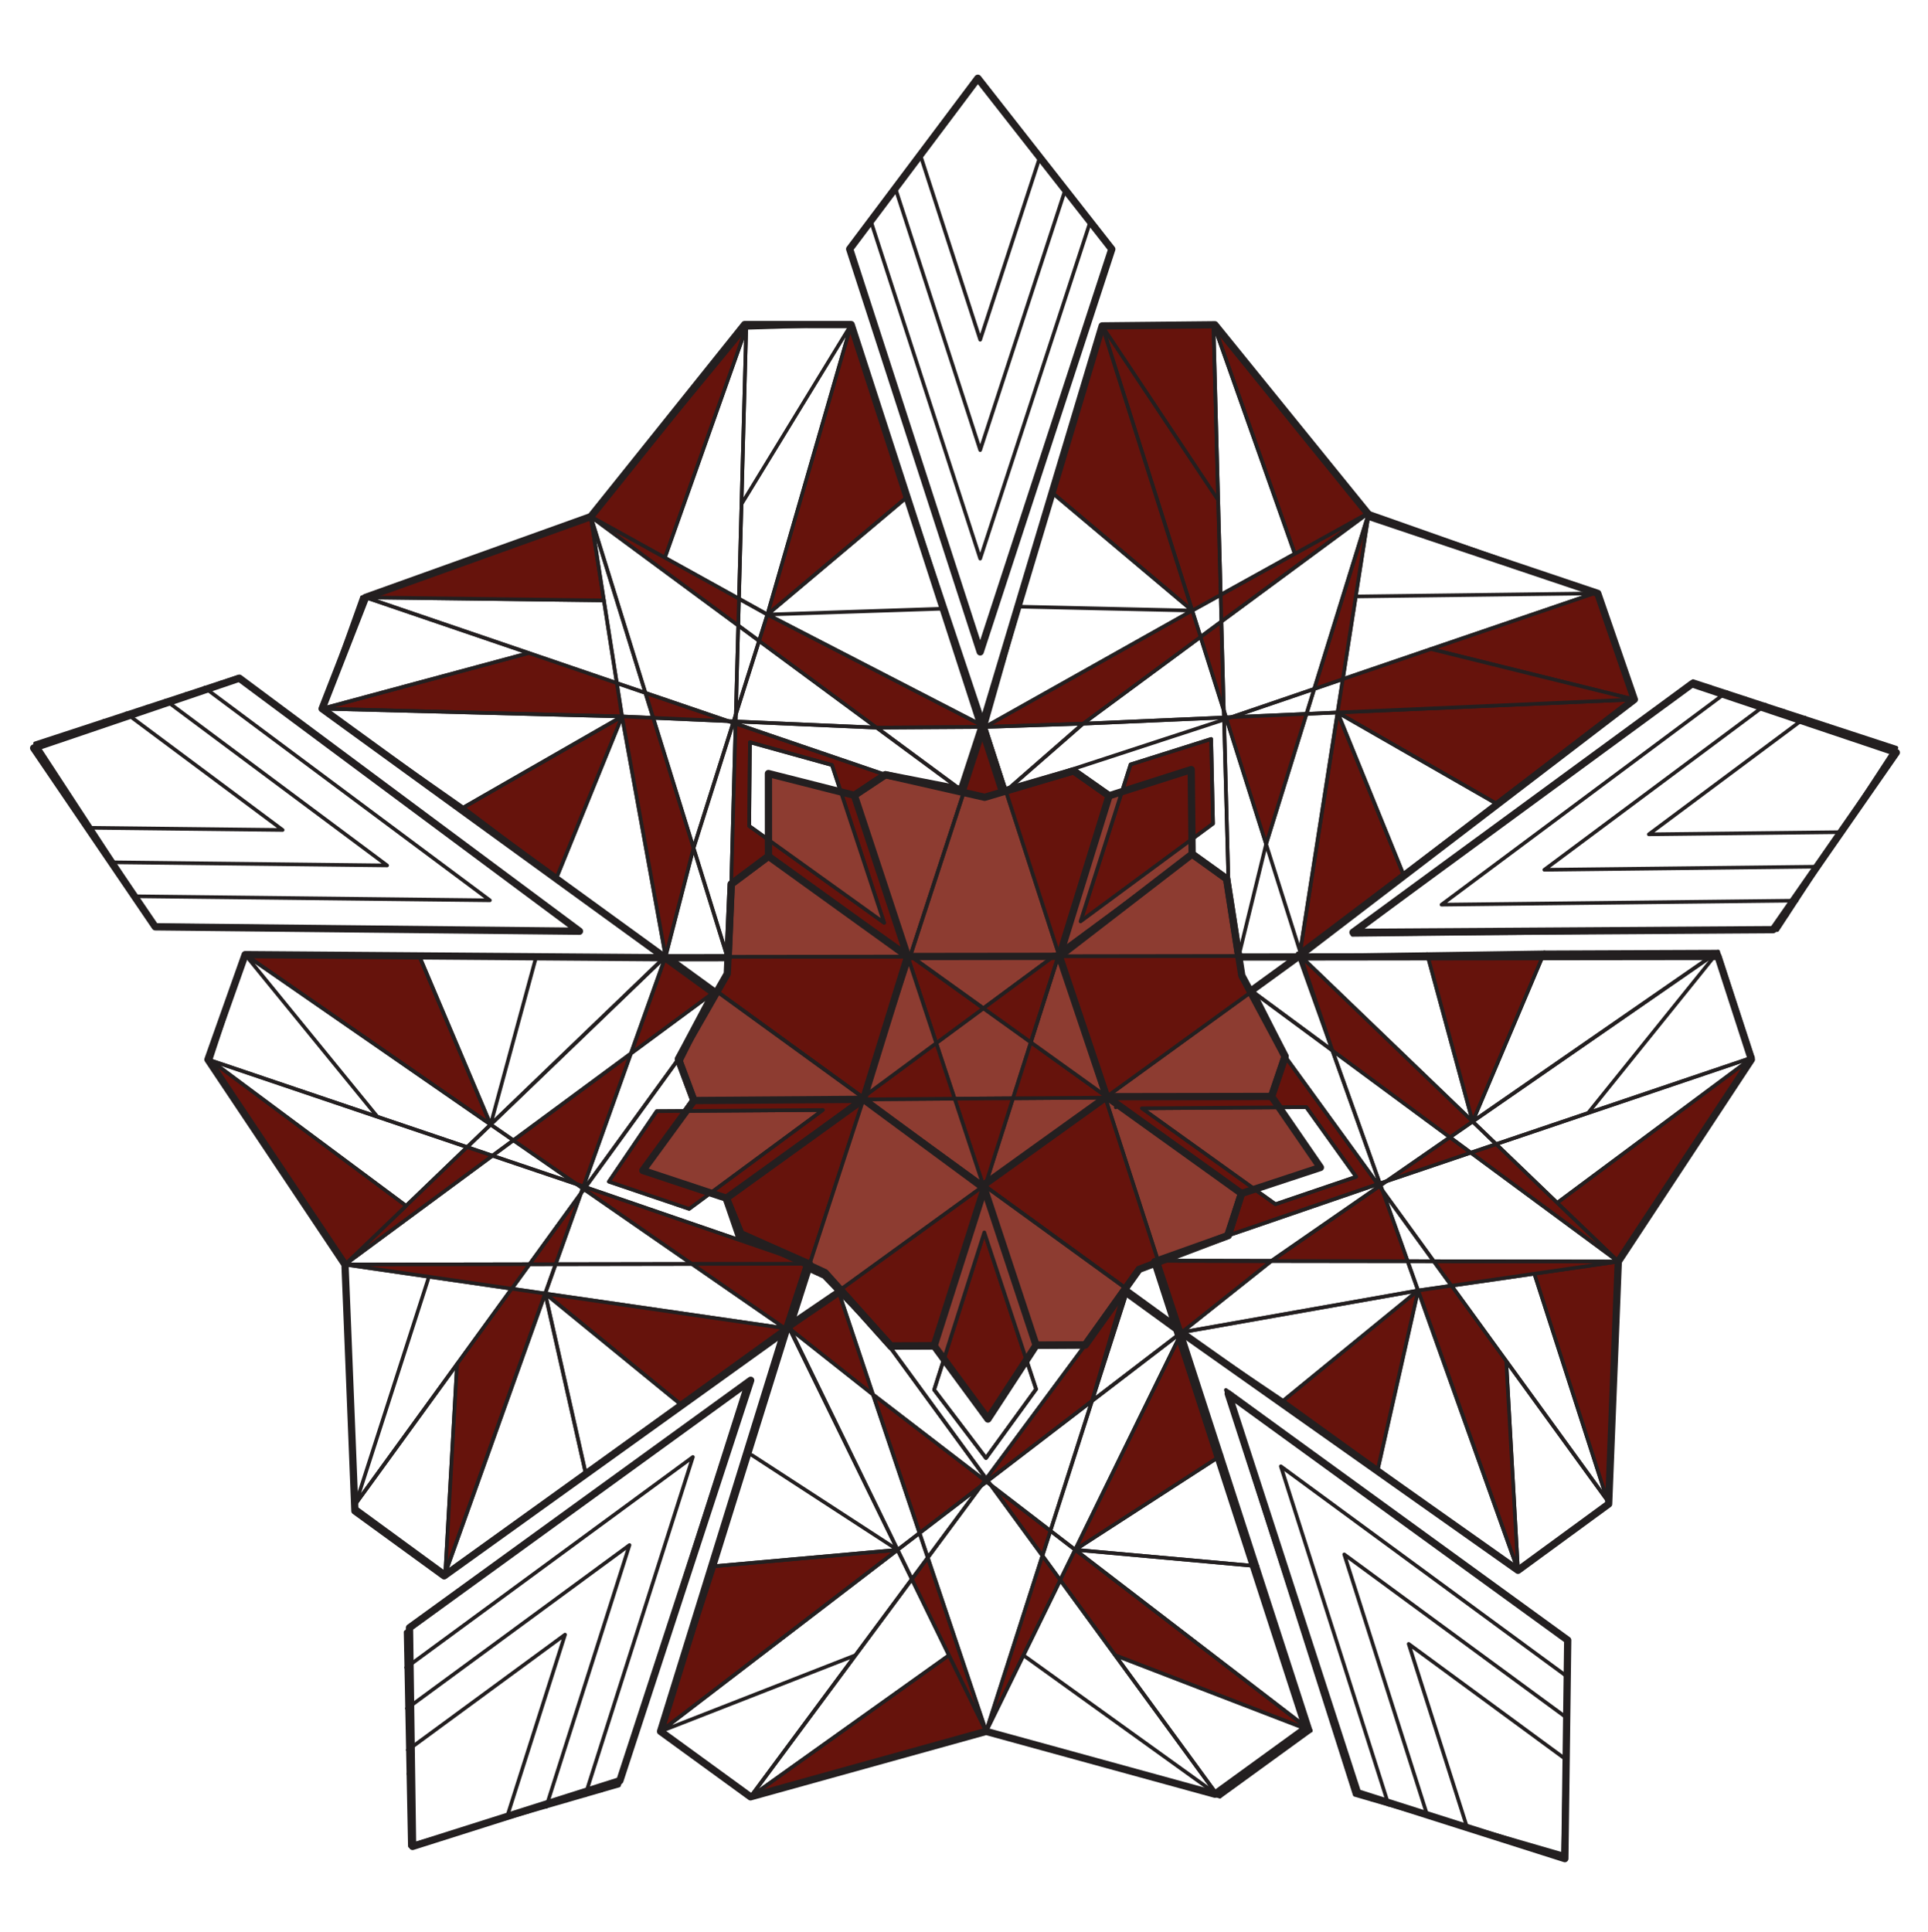 <svg id="Layer_1" data-name="Layer 1" xmlns="http://www.w3.org/2000/svg" viewBox="0 0 530.68 531.69"><defs><style>.cls-1{fill:#7d3a2a;}.cls-1,.cls-2,.cls-3,.cls-4,.cls-5{stroke:#231f20;stroke-linecap:round;stroke-linejoin:round;}.cls-2,.cls-5{fill:none;}.cls-3{fill:#8d3c31;}.cls-4{fill:#66130c;}.cls-5{stroke-width:2px;}</style></defs><polygon class="cls-1" points="304.21 302.1 278.83 302.28 304.21 302.1 304.21 302.1"/><rect class="cls-2" x="318.81" y="346.99" height="0.35"/><polygon class="cls-2" points="341.69 328.46 341.15 328.63 337.39 340.06 318.74 346.94 318.76 347 338.05 340.05 341.73 328.48 341.69 328.46"/><rect class="cls-2" x="318.75" y="346.93" height="0.07" transform="translate(-91.42 115.13) rotate(-17.95)"/><polygon class="cls-2" points="318.56 347 318.69 347.4 318.87 347.33 318.76 347 318.56 347"/><polygon class="cls-2" points="304.22 302.12 318.74 346.94 318.74 346.94 304.22 302.12"/><polygon class="cls-3" points="278.83 302.28 271.27 326.01 304.22 302.12 304.21 302.1 278.83 302.28"/><polygon class="cls-2" points="304.21 302.1 304.22 302.12 304.25 302.1 304.21 302.1"/><polygon class="cls-3" points="337.39 340.06 341.15 328.63 341.69 328.46 304.95 302.09 304.25 302.1 304.25 302.1 304.22 302.12 318.74 346.94 337.39 340.06"/><polygon class="cls-2" points="318.74 346.94 318.56 347 318.76 347 318.74 346.94"/><polygon class="cls-4" points="350.22 301.77 349.99 301.77 349.92 301.97 351.89 304.78 359.56 304.72 373.29 323.88 351.06 331.43 345.28 327.28 341.69 328.46 341.73 328.48 338.05 340.05 379.24 325.91 353.72 290.77 350.22 301.77"/><polygon class="cls-2" points="344.63 272.82 343.85 272.24 344.3 273.06 344.63 272.82"/><polygon class="cls-2" points="343.85 272.24 343.79 272.2 344.26 273.09 344.3 273.06 343.85 272.24"/><rect class="cls-2" x="344.26" y="273.08" width="0.04"/><rect class="cls-2" x="344.26" y="272.94" width="0.41" transform="translate(-94.64 254.61) rotate(-36)"/><polygon class="cls-2" points="344.3 273.06 353.81 290.48 353.72 290.77 379.24 325.91 379.8 325.72 366.74 289.13 344.63 272.82 344.3 273.06"/><polygon class="cls-2" points="357.56 263.45 344.63 272.82 344.63 272.82 357.56 263.45"/><polygon class="cls-2" points="366.74 289.13 357.56 263.45 344.63 272.82 366.74 289.13"/><rect class="cls-2" x="299.94" y="287.46" width="48.99" transform="translate(-108.24 313.61) rotate(-45)"/><polygon class="cls-2" points="345.28 327.28 351.06 331.43 373.29 323.88 359.56 304.72 351.89 304.78 363.44 321.32 345.28 327.28"/><polygon class="cls-3" points="270.69 277.51 257.7 287.1 262.76 302.39 278.83 302.28 283.74 286.87 270.69 277.51"/><polygon class="cls-2" points="271.13 326.45 270.89 326.28 270.7 326.42 270.92 327.09 271.13 326.45"/><polygon class="cls-3" points="345.28 327.28 363.44 321.32 351.89 304.78 314.28 305.04 345.28 327.28"/><rect class="cls-2" x="237.43" y="301.85" width="0.59"/><polygon class="cls-2" points="237.49 302.03 237.78 302.24 237.96 301.68 237.49 302.03"/><polygon class="cls-4" points="341.69 328.46 345.28 327.28 314.28 305.04 351.89 304.78 349.92 301.97 349.99 301.77 304.95 302.09 341.69 328.46"/><rect class="cls-2" x="237.49" y="302.03" transform="translate(-140.39 371.52) rotate(-62.24)"/><polygon class="cls-2" points="237.49 302.03 237.78 302.24 237.49 302.03 237.49 302.03"/><polygon class="cls-4" points="303.99 301.4 283.74 286.87 278.83 302.28 304.21 302.1 303.99 301.4"/><polygon class="cls-2" points="304.21 302.1 304.25 302.1 304.21 302.1 304.21 302.1"/><polygon class="cls-2" points="304.6 301.84 304.6 301.84 304.27 302.08 304.6 301.84"/><polygon class="cls-2" points="304.25 302.1 304.95 302.09 304.6 301.84 304.27 302.08 304.25 302.1"/><polygon class="cls-2" points="304.25 302.1 304.25 302.1 304.27 302.08 304.6 301.84 303.99 301.4 304.21 302.1 304.25 302.1"/><polygon class="cls-2" points="353.72 290.77 353.81 290.48 344.3 273.06 344.26 273.09 353.64 290.66 353.72 290.77"/><polygon class="cls-2" points="304.6 301.84 304.6 301.84 304.95 302.09 304.6 301.84"/><polygon class="cls-2" points="349.99 301.77 350.22 301.77 353.72 290.77 353.64 290.66 349.99 301.77"/><polygon class="cls-3" points="349.99 301.77 353.64 290.66 344.26 273.09 304.6 301.84 304.95 302.09 349.99 301.77"/><polygon class="cls-2" points="303.99 301.4 303.99 301.4 283.74 286.87 303.99 301.4"/><polygon class="cls-2" points="197.06 272.68 187.41 292.06 197.06 272.68 197.06 272.68"/><polygon class="cls-2" points="200.42 263.32 200.2 263.32 200.2 263.36 198.05 263.32 184.19 263.34 197.06 272.68 200.19 268 200.42 263.32"/><polygon class="cls-4" points="237.49 302.03 237.96 301.68 250.17 264.31 249.82 263.26 216.19 263.3 200.42 263.32 200.19 268 197.06 272.68 197.06 272.68 237.49 302.03"/><polygon class="cls-2" points="237.49 302.03 236.75 302.57 237.49 302.03 237.49 302.03"/><polygon class="cls-3" points="197.06 272.68 187.41 292.06 191 302.9 236.75 302.57 237.49 302.03 197.06 272.68"/><polygon class="cls-2" points="201.28 243.32 202.47 199.16 201.81 198.94 190.9 233.4 200.19 263.32 200.2 263.32 201.28 243.32"/><polygon class="cls-2" points="200.19 263.32 198.05 263.32 200.2 263.36 200.19 263.32"/><polygon class="cls-2" points="200.47 198.48 179.79 197.57 190.9 233.4 201.81 198.94 200.47 198.48"/><polygon class="cls-2" points="200.2 263.32 200.19 263.32 200.2 263.36 200.2 263.32"/><polygon class="cls-2" points="237.67 302.57 237.67 302.57 237.67 302.57 237.67 302.57"/><rect class="cls-2" x="304.6" y="301.84"/><polygon class="cls-2" points="238.22 302.57 238.23 302.57 262.76 302.39 238.22 302.57"/><polygon class="cls-4" points="271.27 326.01 278.83 302.28 262.76 302.39 270.58 326.05 270.89 326.28 271.27 326.01"/><polygon class="cls-2" points="270.58 326.05 270.7 326.42 270.89 326.28 270.58 326.05"/><polygon class="cls-2" points="201.93 198.54 200.47 198.48 201.81 198.94 201.93 198.54"/><polygon class="cls-2" points="236.75 302.57 237.67 302.57 237.67 302.57 236.75 302.57"/><polygon class="cls-2" points="237.78 302.24 237.49 302.03 236.75 302.57 237.67 302.57 237.78 302.24"/><rect class="cls-2" x="237.67" y="302.57" width="0.56"/><polygon class="cls-3" points="238.23 302.57 270.58 326.05 262.76 302.39 238.23 302.57"/><polygon class="cls-2" points="291.28 263.21 291.44 262.69 291.28 263.21 291.28 263.21"/><polygon class="cls-2" points="291.61 263.21 291.44 262.69 291.28 263.21 291.61 263.21"/><polygon class="cls-2" points="202.47 199.16 202.49 198.57 201.93 198.54 201.81 198.94 202.47 199.16"/><polygon class="cls-2" points="291.44 262.69 291.66 262.01 291.44 262.69 291.44 262.69"/><rect class="cls-2" x="304.29" y="301.25" height="0.75" transform="translate(-98.56 447.5) rotate(-64.65)"/><polygon class="cls-2" points="291.4 262.57 291.44 262.69 291.66 262.01 291.31 262.27 291.4 262.57"/><polygon class="cls-2" points="257.7 287.1 237.96 301.68 237.96 301.68 257.7 287.1"/><polygon class="cls-3" points="283.74 286.87 303.99 301.4 291.61 263.21 291.28 263.21 283.74 286.87"/><polygon class="cls-2" points="291.31 262.27 290.04 263.21 291.28 263.21 291.44 262.69 291.4 262.57 291.31 262.27"/><polygon class="cls-4" points="201.28 243.32 200.2 263.32 200.42 263.32 201.28 243.32 211.52 235.67 211.52 231.13 206.22 227.33 206.42 204.29 229 210.56 231.44 217.96 235.16 218.9 243.7 213.23 202.47 199.16 201.28 243.32"/><polygon class="cls-2" points="241.3 200.27 208.94 176.39 202.54 196.62 202.49 198.57 241.3 200.27"/><polygon class="cls-2" points="202.47 199.16 243.7 213.23 264.25 217.21 241.3 200.27 202.49 198.57 202.47 199.16"/><polygon class="cls-2" points="202.54 196.62 201.93 198.54 202.49 198.57 202.54 196.62"/><polygon class="cls-3" points="249.51 262.31 250.57 263.07 265.32 217.95 243.7 213.23 235.16 218.9 249.51 262.31"/><polygon class="cls-3" points="250.83 263.26 290.04 263.21 291.31 262.27 276.87 217.71 271.04 219.44 265.32 217.95 250.57 263.07 250.83 263.26"/><polygon class="cls-4" points="291.66 262.01 305.43 218.79 295.51 212.16 276.87 217.71 285.06 243 291.31 262.27 291.66 262.01"/><polygon class="cls-4" points="265.32 217.95 265.32 217.95 250.57 263.07 265.32 217.95"/><polygon class="cls-4" points="237.96 301.68 237.78 302.24 238.22 302.57 262.76 302.39 257.7 287.1 237.96 301.68"/><polygon class="cls-2" points="160.4 327.07 160.74 327.3 161.15 326.74 160.59 326.55 160.4 327.07"/><polygon class="cls-4" points="177.65 190.7 179.79 197.57 200.47 198.48 177.65 190.7"/><polygon class="cls-2" points="211.23 169.14 203.4 164.79 203.2 172.15 208.94 176.39 211.23 169.14"/><polygon class="cls-2" points="295.06 211.86 276.87 217.71 295.51 212.16 295.06 211.86"/><polygon class="cls-2" points="100.63 164.42 145.53 179.73 169.78 188.01 166.22 165.25 100.63 164.42"/><polygon class="cls-2" points="195.67 328.29 189.69 332.71 167.6 325.22 180.77 305.83 188.38 305.78 190.47 302.79 186.74 291.49 161.15 326.74 203.28 341.21 199.24 329.46 195.67 328.29"/><polygon class="cls-3" points="195.67 328.29 226.52 305.51 188.38 305.78 176.94 322.15 195.67 328.29"/><polygon class="cls-2" points="196.6 273.02 173.65 289.96 160.59 326.55 161.15 326.74 186.74 291.49 196.6 273.02"/><polygon class="cls-4" points="167.6 325.22 189.69 332.71 195.67 328.29 176.94 322.15 188.38 305.78 180.77 305.83 167.6 325.22"/><polygon class="cls-2" points="169.78 188.01 171.22 197.19 179.79 197.57 177.65 190.7 169.78 188.01"/><polygon class="cls-2" points="338.93 197.39 337.46 197.45 337.58 197.85 338.93 197.39"/><polygon class="cls-2" points="337.46 197.45 336.85 195.54 336.9 197.48 337.46 197.45"/><polygon class="cls-2" points="336.92 198.07 337.58 197.85 337.46 197.45 336.9 197.48 336.92 198.07"/><polygon class="cls-2" points="336.85 195.54 330.45 175.3 298.1 199.18 336.9 197.48 336.85 195.54"/><polygon class="cls-4" points="336.19 171.06 330.45 175.3 336.85 195.54 336.19 171.06"/><polygon class="cls-2" points="336 163.71 328.16 168.05 330.45 175.3 336.19 171.06 336 163.71"/><polygon class="cls-2" points="368.17 196.1 369.61 186.92 361.74 189.61 359.61 196.48 368.17 196.1"/><polygon class="cls-2" points="361.74 189.61 338.93 197.39 359.61 196.48 361.74 189.61"/><polygon class="cls-2" points="203.2 172.15 202.54 196.62 208.94 176.39 203.2 172.15"/><polygon class="cls-2" points="310.14 355.72 309.44 355.19 300.57 385.59 310.14 355.72"/><polygon class="cls-2" points="291.84 434.89 295.93 426.54 289.13 421.32 286.93 428.17 291.84 434.89"/><polygon class="cls-4" points="286.93 428.17 289.13 421.32 272.71 408.71 286.93 428.17"/><polygon class="cls-2" points="217.76 366.53 217.92 366.66 217.84 366.47 217.76 366.53"/><polygon class="cls-2" points="230.66 355.45 230.66 355.45 270.7 326.42 230.66 355.45"/><polygon class="cls-2" points="472.91 261.92 425.08 262.11 405.35 308.68 472.91 261.92"/><polygon class="cls-2" points="442.45 412.99 422.33 350.56 399.53 353.86 414.59 374.6 442.45 412.99"/><polygon class="cls-2" points="394.64 347.13 380.49 327.62 387.45 347.11 394.64 347.13"/><polygon class="cls-2" points="390.33 355.19 399.53 353.86 394.64 347.13 387.45 347.11 390.33 355.19"/><polygon class="cls-2" points="152.94 347.94 190.46 347.88 160.74 327.3 159.9 328.45 152.94 347.94"/><polygon class="cls-2" points="135.55 318.08 158.75 325.92 141.3 313.84 135.55 318.08"/><polygon class="cls-2" points="221.83 347.83 207.86 342.68 221.46 348.95 221.83 347.83"/><polygon class="cls-4" points="173.65 289.96 141.3 313.84 158.75 325.92 160.59 326.55 173.65 289.96"/><polygon class="cls-2" points="159.9 328.45 160.74 327.3 160.4 327.07 159.9 328.45"/><polygon class="cls-2" points="135.04 309.51 128.58 315.72 135.55 318.08 141.3 313.84 135.04 309.51"/><polygon class="cls-2" points="140.86 354.69 150.06 356.02 152.94 347.94 145.75 347.95 140.86 354.69"/><polygon class="cls-4" points="145.75 347.95 152.94 347.94 159.9 328.45 145.75 347.95"/><polygon class="cls-2" points="158.75 325.92 160.4 327.07 160.59 326.55 158.75 325.92"/><polygon class="cls-2" points="250.52 263.26 250.57 263.08 249.51 262.31 249.82 263.26 250.52 263.26"/><polygon class="cls-2" points="250.57 263.08 250.52 263.26 250.82 263.26 250.57 263.08"/><polygon class="cls-2" points="296 212.02 295.51 212.16 305.43 218.79 296 212.02"/><polygon class="cls-2" points="250.57 263.08 250.57 263.07 250.57 263.08 250.57 263.08"/><rect class="cls-2" x="250.7" y="263.01" height="0.31"/><polygon class="cls-4" points="250.52 263.26 250.17 264.31 257.7 287.1 270.69 277.51 250.82 263.26 250.52 263.26"/><polygon class="cls-2" points="249.82 263.26 249.82 263.26 250.52 263.26 249.82 263.26"/><polygon class="cls-2" points="250.57 263.08 250.52 263.26 250.57 263.08 250.57 263.08"/><polygon class="cls-3" points="290.04 263.21 250.83 263.26 270.69 277.51 290.04 263.21"/><polygon class="cls-2" points="249.82 263.26 250.17 264.31 250.52 263.26 249.82 263.26"/><polygon class="cls-2" points="216.19 263.3 249.82 263.26 249.82 263.26 216.19 263.3"/><rect class="cls-2" x="249.82" y="263.26"/><polygon class="cls-2" points="290.04 263.21 290.04 263.21 270.69 277.51 290.04 263.21"/><rect class="cls-2" x="250" y="263.23" height="1.11"/><polygon class="cls-2" points="250.17 264.31 250.17 264.31 257.7 287.1 250.17 264.31"/><polygon class="cls-2" points="249.82 263.26 249.51 262.31 249.82 263.26 249.82 263.26"/><polygon class="cls-3" points="250.17 264.31 237.96 301.68 257.7 287.1 250.17 264.31"/><polygon class="cls-2" points="250.57 263.07 249.51 262.31 250.57 263.08 250.57 263.07"/><polygon class="cls-3" points="249.51 262.31 211.52 235.67 201.28 243.32 200.42 263.32 216.19 263.3 249.82 263.26 249.51 262.31"/><polygon class="cls-2" points="270.69 277.51 250.83 263.26 250.82 263.26 270.69 277.51"/><polygon class="cls-2" points="271.21 326.51 271.13 326.45 271.13 326.45 271.21 326.51"/><polygon class="cls-2" points="304.75 350.86 271.13 326.45 271.21 326.51 304.75 350.86"/><polygon class="cls-2" points="271.13 326.45 271.13 326.45 270.89 326.28 271.13 326.45"/><polygon class="cls-2" points="271.13 326.45 271.27 326.01 270.89 326.28 271.13 326.45"/><polygon class="cls-4" points="328.09 230.96 327.88 211.81 308.86 217.72 297.42 253.61 328.09 230.96"/><polygon class="cls-4" points="328.09 230.96 333.89 226.67 333.37 203.39 311.2 210.39 308.86 217.72 327.88 211.81 328.09 230.96"/><polygon class="cls-3" points="328.13 235.06 328.09 230.96 297.42 253.61 308.86 217.72 305.43 218.79 291.66 262.01 328.13 235.06"/><polygon class="cls-2" points="237.67 302.57 237.67 302.57 237.78 302.24 237.67 302.57"/><polygon class="cls-4" points="283.74 286.87 291.28 263.21 290.04 263.21 270.69 277.51 283.74 286.87"/><rect class="cls-2" x="289.88" y="262.74" width="1.58"/><polygon class="cls-2" points="291.4 262.57 291.31 262.27 291.31 262.27 291.4 262.57"/><polygon class="cls-2" points="237.67 302.57 238.22 302.57 237.78 302.24 237.67 302.57"/><polygon class="cls-2" points="291.28 263.21 291.28 263.21 283.74 286.87 291.28 263.21"/><polygon class="cls-4" points="235.16 218.9 231.44 217.96 243.35 253.97 211.52 231.13 211.52 235.67 249.51 262.31 235.16 218.9"/><polygon class="cls-3" points="231.44 217.96 211.51 212.9 211.52 231.13 243.35 253.97 231.44 217.96"/><polygon class="cls-2" points="197.06 272.68 207.28 280.1 237.49 302.03 237.49 302.03 197.06 272.68"/><polygon class="cls-2" points="231.44 217.96 229 210.56 206.42 204.29 206.22 227.33 211.52 231.13 211.51 212.9 231.44 217.96"/><polygon class="cls-2" points="291.4 262.57 291.44 262.69 291.44 262.69 291.4 262.57"/><polygon class="cls-2" points="159.9 328.45 160.4 327.07 158.75 325.92 135.55 318.08 94.96 348.04 145.75 347.95 159.9 328.45"/><polygon class="cls-2" points="118.06 351.39 97.94 413.81 125.8 375.43 140.86 354.69 94.96 348.04 97.6 414.27 97.94 413.81 118.06 351.39"/><polygon class="cls-4" points="145.75 347.95 94.96 348.04 140.86 354.69 145.75 347.95"/><polygon class="cls-2" points="97.94 413.81 97.62 414.78 122.56 433.01 125.8 375.43 97.94 413.81"/><polygon class="cls-2" points="97.6 414.27 97.62 414.78 97.94 413.81 97.6 414.27"/><polygon class="cls-2" points="128.58 315.72 57.93 291.83 111.77 331.88 128.58 315.72"/><polygon class="cls-4" points="115.32 262.94 67.48 262.74 135.04 309.51 115.32 262.94"/><polygon class="cls-4" points="128.58 315.72 111.77 331.88 94.96 348.04 135.55 318.08 128.58 315.72"/><polygon class="cls-4" points="57.93 291.83 94.96 348.04 111.77 331.88 57.93 291.83"/><polygon class="cls-2" points="135.04 309.51 67.48 262.74 103.87 307.34 67.48 262.74 57.93 291.83 128.58 315.72 135.04 309.51"/><polygon class="cls-4" points="140.86 354.69 125.8 375.43 122.56 433.01 150.06 356.02 140.86 354.69"/><polygon class="cls-4" points="161.15 326.74 160.74 327.3 190.46 347.88 222.85 347.94 161.15 326.74"/><polygon class="cls-2" points="152.94 347.94 150.06 356.02 216.02 365.57 190.46 347.88 152.94 347.94"/><polygon class="cls-2" points="221.34 349.33 222.38 349.38 221.46 348.95 221.34 349.33"/><polygon class="cls-4" points="216.02 365.57 221.83 347.83 190.46 347.88 216.02 365.57"/><polygon class="cls-4" points="187.2 386.37 216.02 365.57 150.06 356.02 187.2 386.37"/><polygon class="cls-2" points="122.56 433.01 161.14 405.17 150.06 356.02 122.56 433.01"/><polygon class="cls-2" points="161.14 405.17 187.2 386.37 150.06 356.02 161.14 405.17"/><polygon class="cls-2" points="200.19 263.32 190.9 233.4 183.21 263.21 198.05 263.32 200.19 263.32"/><polygon class="cls-4" points="166.22 165.25 162.61 142.19 100.1 164.24 100.63 164.42 166.22 165.25"/><polygon class="cls-4" points="169.78 188.01 145.53 179.73 88.66 195.05 171.22 197.19 169.78 188.01"/><polygon class="cls-2" points="100.1 164.24 99.62 164.4 100.63 164.42 100.1 164.24"/><polygon class="cls-2" points="100.63 164.42 99.62 164.4 88.66 195.05 145.53 179.73 100.63 164.42"/><polygon class="cls-2" points="166.22 165.25 166.22 165.25 169.78 188.01 177.65 190.7 162.61 142.19 166.22 165.25 166.22 165.25"/><polygon class="cls-2" points="203.4 164.79 205.4 90.24 183 153.49 203.4 164.79"/><polygon class="cls-4" points="205.4 90.24 162.61 142.19 183 153.49 205.4 90.24"/><polygon class="cls-2" points="200.47 198.48 201.93 198.54 202.54 196.62 203.2 172.15 162.61 142.19 177.65 190.7 200.47 198.48"/><polygon class="cls-4" points="203.4 164.79 183 153.49 162.61 142.19 203.2 172.15 203.4 164.79"/><polygon class="cls-4" points="190.47 302.79 188.38 305.78 226.52 305.51 195.67 328.29 199.93 329.78 236.75 302.57 190.47 302.79"/><polygon class="cls-2" points="147.57 263.36 135.04 309.51 183.21 263.21 115.32 262.94 135.04 309.51 147.57 263.36"/><polygon class="cls-4" points="196.6 273.02 183.21 263.21 173.65 289.96 196.6 273.02"/><polygon class="cls-2" points="141.3 313.84 173.65 289.96 183.21 263.21 135.04 309.51 141.3 313.84"/><polygon class="cls-4" points="237.67 302.57 236.75 302.57 199.93 329.78 203.71 340.45 222.72 348.35 223.4 346.26 237.67 302.57"/><polygon class="cls-2" points="153.16 241.63 183.21 263.21 171.22 197.19 153.16 241.63"/><polygon class="cls-4" points="127.51 222.27 153.16 241.63 171.22 197.19 127.51 222.27"/><polygon class="cls-2" points="88.66 195.05 127.51 222.27 171.22 197.19 88.66 195.05"/><polygon class="cls-4" points="179.79 197.57 171.22 197.19 183.21 263.21 190.9 233.4 179.79 197.57"/><polygon class="cls-2" points="414.59 374.6 417.83 432.19 442.77 413.95 442.45 412.99 414.59 374.6"/><polygon class="cls-4" points="399.53 353.86 390.33 355.19 417.83 432.19 414.59 374.6 399.53 353.86"/><polygon class="cls-2" points="289.13 421.32 295.93 426.54 325.25 366.69 300.57 385.59 289.13 421.32"/><polygon class="cls-2" points="379.25 404.35 417.83 432.19 390.33 355.19 379.25 404.35"/><polyline class="cls-2" points="234.28 89.34 205.4 90.24 203.4 164.79 211.23 169.14 234.28 89.34 204.12 138.71"/><polygon class="cls-2" points="442.77 413.95 442.79 413.44 442.45 412.99 442.77 413.95"/><polygon class="cls-2" points="300.57 385.59 325.25 366.69 310.14 355.72 300.57 385.59"/><polygon class="cls-2" points="325.25 366.69 353.19 385.54 390.33 355.19 325.25 366.69"/><polygon class="cls-2" points="387.45 347.11 349.93 347.06 325.25 366.69 390.33 355.19 387.45 347.11"/><polygon class="cls-4" points="353.19 385.54 379.25 404.35 390.33 355.19 353.19 385.54"/><polygon class="cls-2" points="428.62 331.06 482.46 291.01 411.81 314.9 428.62 331.06"/><polygon class="cls-4" points="445.43 347.21 482.46 291.01 428.62 331.06 445.43 347.21"/><polygon class="cls-2" points="472.91 261.92 437.1 306.35 472.91 261.92 405.35 308.68 411.81 314.9 482.46 291.01 472.91 261.92"/><polygon class="cls-4" points="442.45 412.99 442.79 413.44 445.43 347.21 422.33 350.56 442.45 412.99"/><polygon class="cls-4" points="399.53 353.86 422.33 350.56 422.33 350.56 422.33 350.56 445.43 347.21 394.64 347.13 399.53 353.86"/><polygon class="cls-2" points="381.64 325.1 379.99 326.24 380.49 327.62 394.64 347.13 445.43 347.21 404.84 317.25 381.64 325.1"/><polygon class="cls-4" points="411.81 314.9 404.84 317.25 445.43 347.21 428.62 331.06 411.81 314.9"/><polygon class="cls-2" points="335.28 494.33 335.78 494.47 334.95 493.88 335.28 494.33"/><polygon class="cls-4" points="196.68 431.06 181.82 476.53 247.06 426.57 196.68 431.06"/><polygon class="cls-2" points="250.99 434.62 206.58 494.54 261.21 455.58 250.99 434.62"/><polygon class="cls-2" points="247.06 426.57 181.82 476.53 235.43 455.58 181.82 476.53 206.58 494.54 250.99 434.62 247.06 426.57"/><polygon class="cls-4" points="206.58 494.54 271.44 476.53 261.21 455.58 206.58 494.54"/><polygon class="cls-2" points="206.97 400.5 247.06 426.57 217.92 366.66 217.76 366.53 217.84 366.47 217.21 365.19 196.68 431.06 247.06 426.57 206.97 400.5"/><polygon class="cls-2" points="226.73 351.38 222.38 349.38 217.21 365.19 230.66 355.45 226.73 351.38"/><polygon class="cls-2" points="245.75 371.83 271.46 407 297.76 371.51 298.72 370.17 285.19 370.25 282.54 374.31 285.19 382.33 271.39 401.31 257.12 382.51 259.81 374.08 257.12 370.42 245.21 370.49 245.75 371.83"/><polygon class="cls-4" points="250.99 434.62 261.21 455.58 271.44 476.53 255.37 428.71 250.99 434.62"/><polygon class="cls-2" points="272.71 408.71 271.54 407.82 269.95 409.04 255.37 428.71 271.44 476.53 286.93 428.17 272.71 408.71"/><polygon class="cls-4" points="291.84 434.89 306.96 455.58 360.78 476.32 295.93 426.54 291.84 434.89"/><polygon class="cls-2" points="334.95 493.88 335.78 494.47 360.78 476.32 306.96 455.58 334.95 493.88"/><polygon class="cls-2" points="360.78 476.32 346.11 431.06 295.93 426.54 360.78 476.32"/><polygon class="cls-2" points="346.11 431.06 336.21 400.5 295.93 426.54 346.11 431.06"/><polygon class="cls-4" points="286.93 428.17 271.44 476.53 291.84 434.89 286.93 428.17"/><polygon class="cls-4" points="336.21 400.5 325.25 366.69 295.93 426.54 336.21 400.5"/><polygon class="cls-2" points="281.7 455.58 334.95 493.88 306.96 455.58 291.84 434.89 271.44 476.53 335.28 494.33 334.95 493.88 281.7 455.58"/><polygon class="cls-3" points="230.66 355.45 270.7 326.42 270.58 326.05 238.23 302.57 237.67 302.57 223.4 346.26 222.38 349.38 226.73 351.38 230.66 355.45"/><polygon class="cls-4" points="336 163.71 336.19 171.06 376.78 141.11 356.39 152.41 336 163.71"/><polygon class="cls-4" points="318.69 347.4 318.56 347 318.74 346.94 304.22 302.12 271.27 326.01 271.13 326.45 304.75 350.86 309.6 354.38 313.53 349.36 318.69 347.4"/><polygon class="cls-2" points="318.87 347.33 318.69 347.4 324.37 364.75 324.49 364.67 318.87 347.33 318.87 347.33"/><polygon class="cls-2" points="324.56 364.88 324.49 364.67 324.37 364.75 324.56 364.88"/><polygon class="cls-4" points="298.72 370.17 297.76 371.51 271.46 407 271.87 407.57 300.57 385.59 309.44 355.19 298.81 370.17 298.72 370.17"/><polygon class="cls-2" points="318.69 347.4 313.53 349.36 309.6 354.38 324.71 365.35 324.56 364.88 324.37 364.75 318.69 347.4"/><polygon class="cls-2" points="298.81 370.17 309.44 355.19 300.67 367.44 298.81 370.17"/><polygon class="cls-2" points="309.44 355.19 309.18 354.99 300.67 367.44 309.44 355.19"/><polygon class="cls-2" points="309.18 354.99 309.6 354.38 271.21 326.51 309.18 354.99"/><polygon class="cls-3" points="271.13 326.45 270.92 327.09 285.19 370.25 297.22 370.17 285.19 370.25 298.72 370.17 300.67 367.44 309.6 354.38 271.21 326.51 271.13 326.45"/><polygon class="cls-2" points="271.21 326.51 309.6 354.38 304.75 350.86 271.21 326.51"/><polygon class="cls-2" points="380.49 327.62 379.99 326.24 379.65 326.48 380.49 327.62"/><polygon class="cls-2" points="379.24 325.91 379.65 326.48 379.99 326.24 379.8 325.72 379.24 325.91"/><polygon class="cls-2" points="379.99 326.24 381.64 325.1 379.8 325.72 379.99 326.24"/><polygon class="cls-4" points="318.87 347.33 325.25 366.69 349.93 347.06 319.74 347 318.87 347.33"/><polygon class="cls-2" points="366.74 289.13 379.8 325.72 381.64 325.1 399.09 313.01 366.74 289.13"/><polygon class="cls-4" points="349.93 347.06 387.45 347.11 380.49 327.62 379.65 326.48 349.93 347.06"/><polygon class="cls-2" points="318.87 347.33 319.74 347 349.93 347.06 318.76 347 318.87 347.33"/><polygon class="cls-2" points="379.24 325.91 338.05 340.05 318.76 347 349.93 347.06 379.65 326.48 379.24 325.91"/><polygon class="cls-4" points="276.11 384.17 282.54 374.31 271.93 390.56 276.11 384.17"/><polygon class="cls-4" points="381.64 325.1 404.84 317.25 399.09 313.01 381.64 325.1"/><polygon class="cls-2" points="271.1 407.48 271.46 407 245.75 371.83 230.66 354.99 240.29 383.82 271.1 407.48"/><polygon class="cls-2" points="272.71 408.71 289.13 421.32 300.57 385.59 271.87 407.57 272.71 408.71"/><polygon class="cls-4" points="249.93 136.56 234.28 89.34 211.23 169.14 249.93 136.56"/><polygon class="cls-4" points="270.93 339.18 259.81 374.08 260.46 374.97 271.93 390.56 267.27 384.22 271.93 390.56 282.54 374.31 282.15 373.14 270.93 339.18"/><polygon class="cls-2" points="260.46 374.97 259.81 374.08 271.93 390.56 260.46 374.97"/><polygon class="cls-2" points="276.11 384.17 271.93 390.56 259.81 374.08 257.12 382.51 271.39 401.31 285.19 382.33 282.54 374.31 282.14 374.92 276.11 384.17"/><polygon class="cls-4" points="282.14 374.92 282.54 374.31 276.11 384.17 282.14 374.92"/><polygon class="cls-3" points="257.12 370.42 259.81 374.08 270.93 339.18 282.15 373.14 282.54 374.31 285.19 370.25 270.92 327.09 257.12 370.42"/><polygon class="cls-2" points="269.95 409.04 271.54 407.82 271.1 407.48 269.95 409.04"/><polygon class="cls-4" points="240.29 383.82 253.1 421.94 269.95 409.04 271.1 407.48 240.29 383.82"/><polygon class="cls-2" points="271.46 407 271.1 407.48 271.54 407.82 271.87 407.57 271.46 407"/><polygon class="cls-2" points="271.54 407.82 272.71 408.71 271.87 407.57 271.54 407.82"/><polygon class="cls-2" points="255.37 428.71 269.95 409.04 253.1 421.94 255.37 428.71"/><polygon class="cls-2" points="240.29 383.82 217.21 365.57 247.06 426.57 253.1 421.94 240.29 383.82"/><polygon class="cls-2" points="247.06 426.57 250.99 434.62 255.37 428.71 253.1 421.94 247.06 426.57"/><polygon class="cls-4" points="230.84 355.58 217.21 365.57 240.29 383.82 230.84 355.58"/><polygon class="cls-2" points="300.67 367.44 298.72 370.17 298.81 370.17 300.67 367.44"/><polygon class="cls-2" points="439.77 163.31 439.29 163.15 438.76 163.33 439.77 163.31"/><polygon class="cls-4" points="336 163.71 333.99 89.15 303.37 89.7 335.27 137.62 303.37 89.7 328.16 168.05 336 163.71"/><polygon class="cls-4" points="376.78 141.11 333.99 89.15 356.39 152.41 376.78 141.11"/><polygon class="cls-4" points="303.37 89.7 289.46 135.47 328.16 168.05 303.37 89.7"/><polygon class="cls-2" points="393.87 178.64 438.76 163.33 373.18 164.16 438.76 163.33 439.29 163.15 376.78 141.11 369.61 186.92 393.87 178.64"/><polygon class="cls-2" points="280.54 166.97 328.16 168.05 289.46 135.47 271.16 200.08 328.16 168.05 280.54 166.97"/><polygon class="cls-4" points="369.61 186.92 376.78 141.11 361.74 189.61 369.61 186.92"/><polygon class="cls-4" points="270.7 326.42 230.66 355.45 245.21 370.49 257.12 370.42 270.92 327.09 270.7 326.42"/><polygon class="cls-2" points="336.85 195.54 337.46 197.45 338.93 197.39 361.74 189.61 376.78 141.11 336.19 171.06 336.85 195.54"/><polygon class="cls-2" points="356.39 152.41 333.99 89.15 336 163.71 356.39 152.41"/><polygon class="cls-4" points="208.94 176.39 241.3 200.27 271.16 200.08 211.23 169.14 208.94 176.39"/><polygon class="cls-2" points="265.32 217.95 271.16 200.08 265.32 217.95 265.32 217.95"/><polygon class="cls-2" points="264.25 217.21 243.7 213.23 265.32 217.95 271.16 200.08 241.3 200.27 264.25 217.21"/><polygon class="cls-2" points="260.1 167.51 211.23 169.14 271.16 200.08 249.93 136.56 211.23 169.14 260.1 167.51"/><polygon class="cls-4" points="271.04 219.44 276.87 217.71 271.16 200.08 265.32 217.95 271.04 219.44"/><polygon class="cls-4" points="330.45 175.3 328.16 168.05 271.16 200.08 298.1 199.18 330.45 175.3"/><polygon class="cls-2" points="298.1 199.18 271.16 200.08 276.87 217.71 298.1 199.18"/><polygon class="cls-2" points="276.87 217.71 271.16 200.08 276.87 217.71 276.87 217.71"/><polygon class="cls-2" points="357.98 263.15 357.95 263.12 357.45 263.12 357.56 263.45 357.98 263.15"/><polygon class="cls-4" points="393.87 178.64 449.85 192.52 439.77 163.31 438.76 163.33 393.87 178.64"/><polygon class="cls-2" points="404.84 317.25 411.81 314.9 405.35 308.68 399.09 313.01 404.84 317.25"/><polygon class="cls-2" points="343.85 272.24 344.63 272.82 357.56 263.45 357.45 263.12 340.96 263.14 341.8 268.5 343.85 272.24"/><polygon class="cls-3" points="328.13 235.06 291.66 262.01 291.44 262.69 291.61 263.21 340.96 263.14 337.63 241.88 328.13 235.06"/><polygon class="cls-4" points="303.99 301.4 304.6 301.84 344.26 273.09 343.79 272.2 343.85 272.24 341.8 268.5 340.96 263.14 291.61 263.21 303.99 301.4"/><polygon class="cls-2" points="357.95 263.12 358.01 263.12 357.98 263.15 405.35 308.68 392.84 262.6 357.95 263.12"/><polygon class="cls-4" points="392.84 262.6 405.35 308.68 425.08 262.11 392.84 262.6"/><polygon class="cls-4" points="366.74 289.13 399.09 313.01 405.35 308.68 357.98 263.15 366.74 289.13"/><polygon class="cls-2" points="357.95 263.12 357.98 263.15 358.01 263.12 357.95 263.12"/><polygon class="cls-2" points="357.19 262.39 357.45 263.12 357.95 263.12 357.19 262.39"/><polygon class="cls-4" points="411.88 221.18 449.85 192.52 368.17 196.1 411.88 221.18"/><polygon class="cls-4" points="357.86 261.95 386.23 240.54 368.17 196.1 357.86 261.95"/><polygon class="cls-2" points="336.92 198.07 294.26 212.02 336.92 198.07 336.9 197.48 298.1 199.18 276.87 217.71 276.87 217.71 295.06 211.86 295.51 212.16 296 212.02 305.43 218.79 308.86 217.72 311.2 210.39 333.37 203.39 333.89 226.67 328.09 230.96 328.13 235.06 337.63 241.88 340.96 263.14 338.11 242.24 336.92 198.07"/><polygon class="cls-4" points="369.61 186.92 368.17 196.1 449.85 192.52 393.87 178.64 369.61 186.92"/><polygon class="cls-2" points="386.23 240.54 411.88 221.18 368.17 196.1 386.23 240.54"/><polygon class="cls-2" points="359.61 196.48 348.49 232.31 357.86 261.95 368.17 196.1 359.61 196.48"/><polygon class="cls-2" points="336.92 198.07 338.11 242.24 340.96 263.14 348.49 232.31 337.58 197.85 336.92 198.07"/><polygon class="cls-4" points="338.93 197.39 337.58 197.85 348.49 232.31 359.61 196.48 338.93 197.39"/><polyline class="cls-2" points="236.79 64.42 233.77 68.44 269.8 179.65 306.13 68.48 303.05 64.56"/><line class="cls-2" x1="303.05" y1="64.56" x2="300.15" y2="60.86"/><line class="cls-2" x1="236.79" y1="64.42" x2="239.63" y2="60.63"/><line class="cls-2" x1="239.63" y1="60.63" x2="242.91" y2="56.27"/><line class="cls-2" x1="300.15" y1="60.86" x2="296.82" y2="56.6"/><polyline class="cls-2" points="239.63 60.63 269.8 153.75 300.15 60.86"/><line class="cls-2" x1="296.82" y1="56.6" x2="293.27" y2="52.07"/><line class="cls-2" x1="242.91" y1="56.27" x2="246.39" y2="51.63"/><line class="cls-2" x1="246.39" y1="51.63" x2="249.61" y2="47.33"/><line class="cls-2" x1="293.27" y1="52.07" x2="289.98" y2="47.89"/><polyline class="cls-2" points="246.39 51.63 269.8 123.88 293.26 52.07"/><line class="cls-2" x1="289.98" y1="47.89" x2="286.26" y2="43.14"/><line class="cls-2" x1="249.61" y1="47.33" x2="253.26" y2="42.47"/><line class="cls-2" x1="253.26" y1="42.47" x2="257.21" y2="37.22"/><line class="cls-2" x1="286.26" y1="43.14" x2="282.25" y2="38.02"/><polyline class="cls-2" points="253.26 42.47 269.8 93.51 286.26 43.14"/><polyline class="cls-2" points="257.21 37.22 269.15 21.3 282.25 38.02"/><polygon class="cls-2" points="305.95 68.63 269.15 21.68 233.94 68.59 269.8 179.28 305.95 68.63"/><polyline class="cls-2" points="470.76 189.01 465.99 187.45 372.26 257.31 489.2 255.98 491.93 251.81"/><line class="cls-2" x1="491.93" y1="251.81" x2="494.5" y2="247.88"/><line class="cls-2" x1="470.76" y1="189.02" x2="475.27" y2="190.49"/><line class="cls-2" x1="475.27" y1="190.49" x2="480.45" y2="192.19"/><line class="cls-2" x1="494.5" y1="247.88" x2="497.46" y2="243.35"/><polyline class="cls-2" points="475.27 190.49 396.78 248.99 494.5 247.88"/><line class="cls-2" x1="497.46" y1="243.35" x2="500.61" y2="238.53"/><line class="cls-2" x1="480.45" y1="192.19" x2="485.97" y2="194"/><line class="cls-2" x1="485.97" y1="194" x2="491.07" y2="195.67"/><line class="cls-2" x1="500.61" y1="238.53" x2="503.52" y2="234.07"/><polyline class="cls-2" points="485.97 194 425.07 239.39 500.61 238.53"/><line class="cls-2" x1="503.52" y1="234.07" x2="506.82" y2="229.03"/><line class="cls-2" x1="491.07" y1="195.67" x2="496.85" y2="197.56"/><line class="cls-2" x1="496.85" y1="197.56" x2="503.09" y2="199.61"/><line class="cls-2" x1="506.82" y1="229.03" x2="510.38" y2="223.58"/><polyline class="cls-2" points="496.85 197.56 453.83 229.63 506.82 229.03"/><polyline class="cls-2" points="503.09 199.61 521.99 205.8 510.38 223.58"/><polygon class="cls-2" points="489.01 255.87 521.64 205.93 465.9 187.66 372.61 257.19 489.01 255.87"/><polyline class="cls-2" points="431.54 456.77 431.63 451.75 337.42 382.55 372.89 493.99 377.68 495.38"/><line class="cls-2" x1="377.68" y1="495.38" x2="382.19" y2="496.69"/><line class="cls-2" x1="431.54" y1="456.77" x2="431.44" y2="461.51"/><line class="cls-2" x1="431.44" y1="461.51" x2="431.33" y2="466.97"/><line class="cls-2" x1="382.19" y1="496.69" x2="387.39" y2="498.2"/><polyline class="cls-2" points="431.44 461.51 352.55 403.57 382.19 496.69"/><line class="cls-2" x1="387.39" y1="498.2" x2="392.92" y2="499.79"/><line class="cls-2" x1="431.33" y1="466.97" x2="431.22" y2="472.77"/><line class="cls-2" x1="431.22" y1="472.77" x2="431.11" y2="478.14"/><line class="cls-2" x1="392.92" y1="499.79" x2="398.02" y2="501.27"/><polyline class="cls-2" points="431.22 472.77 370 427.81 392.92 499.8"/><line class="cls-2" x1="398.02" y1="501.27" x2="403.82" y2="502.95"/><line class="cls-2" x1="431.11" y1="478.14" x2="430.99" y2="484.22"/><line class="cls-2" x1="430.99" y1="484.22" x2="430.86" y2="490.78"/><line class="cls-2" x1="403.82" y1="502.95" x2="410.07" y2="504.77"/><polyline class="cls-2" points="430.99 484.22 387.74 452.45 403.82 502.95"/><polyline class="cls-2" points="430.86 490.78 430.47 510.67 410.07 504.77"/><polygon class="cls-2" points="372.94 493.77 430.24 510.37 431.41 451.72 337.63 382.85 372.94 493.77"/><polyline class="cls-2" points="111.74 454.21 111.64 449.18 205.86 379.98 170.38 491.43 165.59 492.81"/><line class="cls-2" x1="165.59" y1="492.82" x2="161.08" y2="494.12"/><line class="cls-2" x1="111.74" y1="454.21" x2="111.83" y2="458.95"/><line class="cls-2" x1="111.83" y1="458.95" x2="111.94" y2="464.4"/><line class="cls-2" x1="161.08" y1="494.12" x2="155.88" y2="495.63"/><polyline class="cls-2" points="111.83 458.95 190.72 401 161.08 494.12"/><line class="cls-2" x1="155.88" y1="495.63" x2="150.36" y2="497.23"/><line class="cls-2" x1="111.94" y1="464.4" x2="112.05" y2="470.21"/><line class="cls-2" x1="112.05" y1="470.21" x2="112.16" y2="475.57"/><line class="cls-2" x1="150.36" y1="497.23" x2="145.25" y2="498.71"/><polyline class="cls-2" points="112.05 470.21 173.27 425.24 150.36 497.23"/><line class="cls-2" x1="145.25" y1="498.71" x2="139.45" y2="500.39"/><line class="cls-2" x1="112.16" y1="475.57" x2="112.28" y2="481.65"/><line class="cls-2" x1="112.28" y1="481.65" x2="112.41" y2="488.22"/><line class="cls-2" x1="139.45" y1="500.39" x2="133.2" y2="502.2"/><polyline class="cls-2" points="112.28 481.65 155.53 449.89 139.45 500.39"/><polyline class="cls-2" points="112.41 488.22 112.81 508.11 133.2 502.2"/><polygon class="cls-2" points="170.33 491.2 113.03 507.81 111.86 449.16 205.64 380.29 170.33 491.2"/><polyline class="cls-2" points="60.86 187.82 65.64 186.25 159.37 256.11 42.42 254.78 39.69 250.61"/><line class="cls-2" x1="39.69" y1="250.61" x2="37.12" y2="246.68"/><line class="cls-2" x1="60.86" y1="187.82" x2="56.36" y2="189.29"/><line class="cls-2" x1="56.36" y1="189.29" x2="51.17" y2="190.99"/><line class="cls-2" x1="37.12" y1="246.68" x2="34.16" y2="242.15"/><polyline class="cls-2" points="56.36 189.29 134.84 247.79 37.12 246.68"/><line class="cls-2" x1="34.16" y1="242.15" x2="31.01" y2="237.33"/><line class="cls-2" x1="51.17" y1="190.99" x2="45.65" y2="192.8"/><line class="cls-2" x1="45.65" y1="192.8" x2="40.55" y2="194.47"/><line class="cls-2" x1="31.01" y1="237.33" x2="28.1" y2="232.88"/><polyline class="cls-2" points="45.66 192.8 106.56 238.19 31.01 237.33"/><line class="cls-2" x1="28.1" y1="232.88" x2="24.8" y2="227.83"/><line class="cls-2" x1="40.55" y1="194.47" x2="34.77" y2="196.36"/><line class="cls-2" x1="34.77" y1="196.36" x2="28.53" y2="198.41"/><line class="cls-2" x1="24.8" y1="227.83" x2="21.24" y2="222.38"/><polyline class="cls-2" points="34.77 196.36 77.8 228.43 24.8 227.83"/><polyline class="cls-2" points="28.53 198.41 9.63 204.6 21.24 222.38"/><polygon class="cls-2" points="42.62 254.67 9.98 204.73 65.72 186.46 159.01 256 42.62 254.67"/><polygon class="cls-5" points="65.88 186.66 9.26 205.89 42.73 255.09 159.5 256.3 65.88 186.66"/><polygon class="cls-5" points="112.71 447.99 113.56 508.19 170.62 490.1 206.63 379.9 112.71 447.99"/><polygon class="cls-5" points="245.21 370.49 231.51 355.19 216.17 365.64 181.82 476.53 206.58 494.54 271.44 476.53 334.4 493.81 359.45 475.63 323.86 365.8 309.37 355.28 298.72 370.17 285.19 370.25 271.93 390.56 257.12 370.42 245.21 370.49"/><polygon class="cls-5" points="199.93 329.78 176.94 322.15 191 302.9 186.74 291.49 196.41 273.27 183.09 263.6 67.48 262.74 57.24 291.61 94.96 348.04 95.53 362.01 97.69 415.86 122.25 433.72 217.21 365.57 222.85 347.94 203.91 339.56 199.93 329.78"/><polygon class="cls-5" points="373.66 493.42 430.72 511.55 431.51 451.42 338.06 383.58 373.66 493.42"/><polygon class="cls-5" points="328.13 235.06 337.63 241.88 340.96 263.4 357.22 263.38 449.85 192.52 439.77 163.31 377.27 142.29 334.4 89.39 303.37 89.7 270.21 200.23 275.91 217.83 295.51 212.16 305.28 219.02 327.88 211.81 328.13 235.06"/><polygon class="cls-5" points="357.22 263.38 344.49 272.62 353.72 290.77 349.99 301.77 363.44 321.32 341.73 328.48 338.05 340.05 317.84 347.24 323.86 365.8 417.83 432.19 442.77 413.95 445.43 347.21 482.07 291.6 472.88 263.24 357.22 263.38"/><polygon class="cls-5" points="211.51 212.9 235.16 218.9 243.7 213.23 264.62 217.32 270.21 200.23 234.28 89.34 204.96 89.33 162.61 142.19 100.63 164.42 88.66 195.05 183.09 263.6 200.43 263.58 201.28 243.32 211.52 235.67 211.51 212.9"/><polygon class="cls-5" points="306.02 68.58 269.15 21.54 233.87 68.54 269.8 179.42 306.02 68.58"/><polygon class="cls-5" points="488.06 255.87 521.96 207.12 465.73 188.22 372.41 256.61 488.06 255.87"/><polygon class="cls-5" points="235.16 218.9 249.82 263.26 291.61 263.21 305.28 219.02 295.51 212.16 271.04 219.44 243.7 213.23 235.16 218.9"/><polygon class="cls-5" points="211.52 235.67 201.28 243.32 200.19 268 186.74 291.49 191 302.9 237.67 302.57 249.82 263.26 211.52 235.67"/><polygon class="cls-5" points="237.67 302.57 199.93 329.78 203.91 339.56 227.1 350.26 245.21 370.49 257.12 370.42 270.92 327.09 237.67 302.57"/><polyline class="cls-5" points="270.92 327.09 285.19 370.25 298.72 370.17 313.53 349.36 338.05 340.05 341.73 328.48 304.6 301.84 270.43 326.37"/><polygon class="cls-5" points="328.13 235.06 291.61 263.21 304.6 301.84 349.99 301.77 353.72 290.77 341.8 268.5 337.63 241.88 328.13 235.06"/></svg>